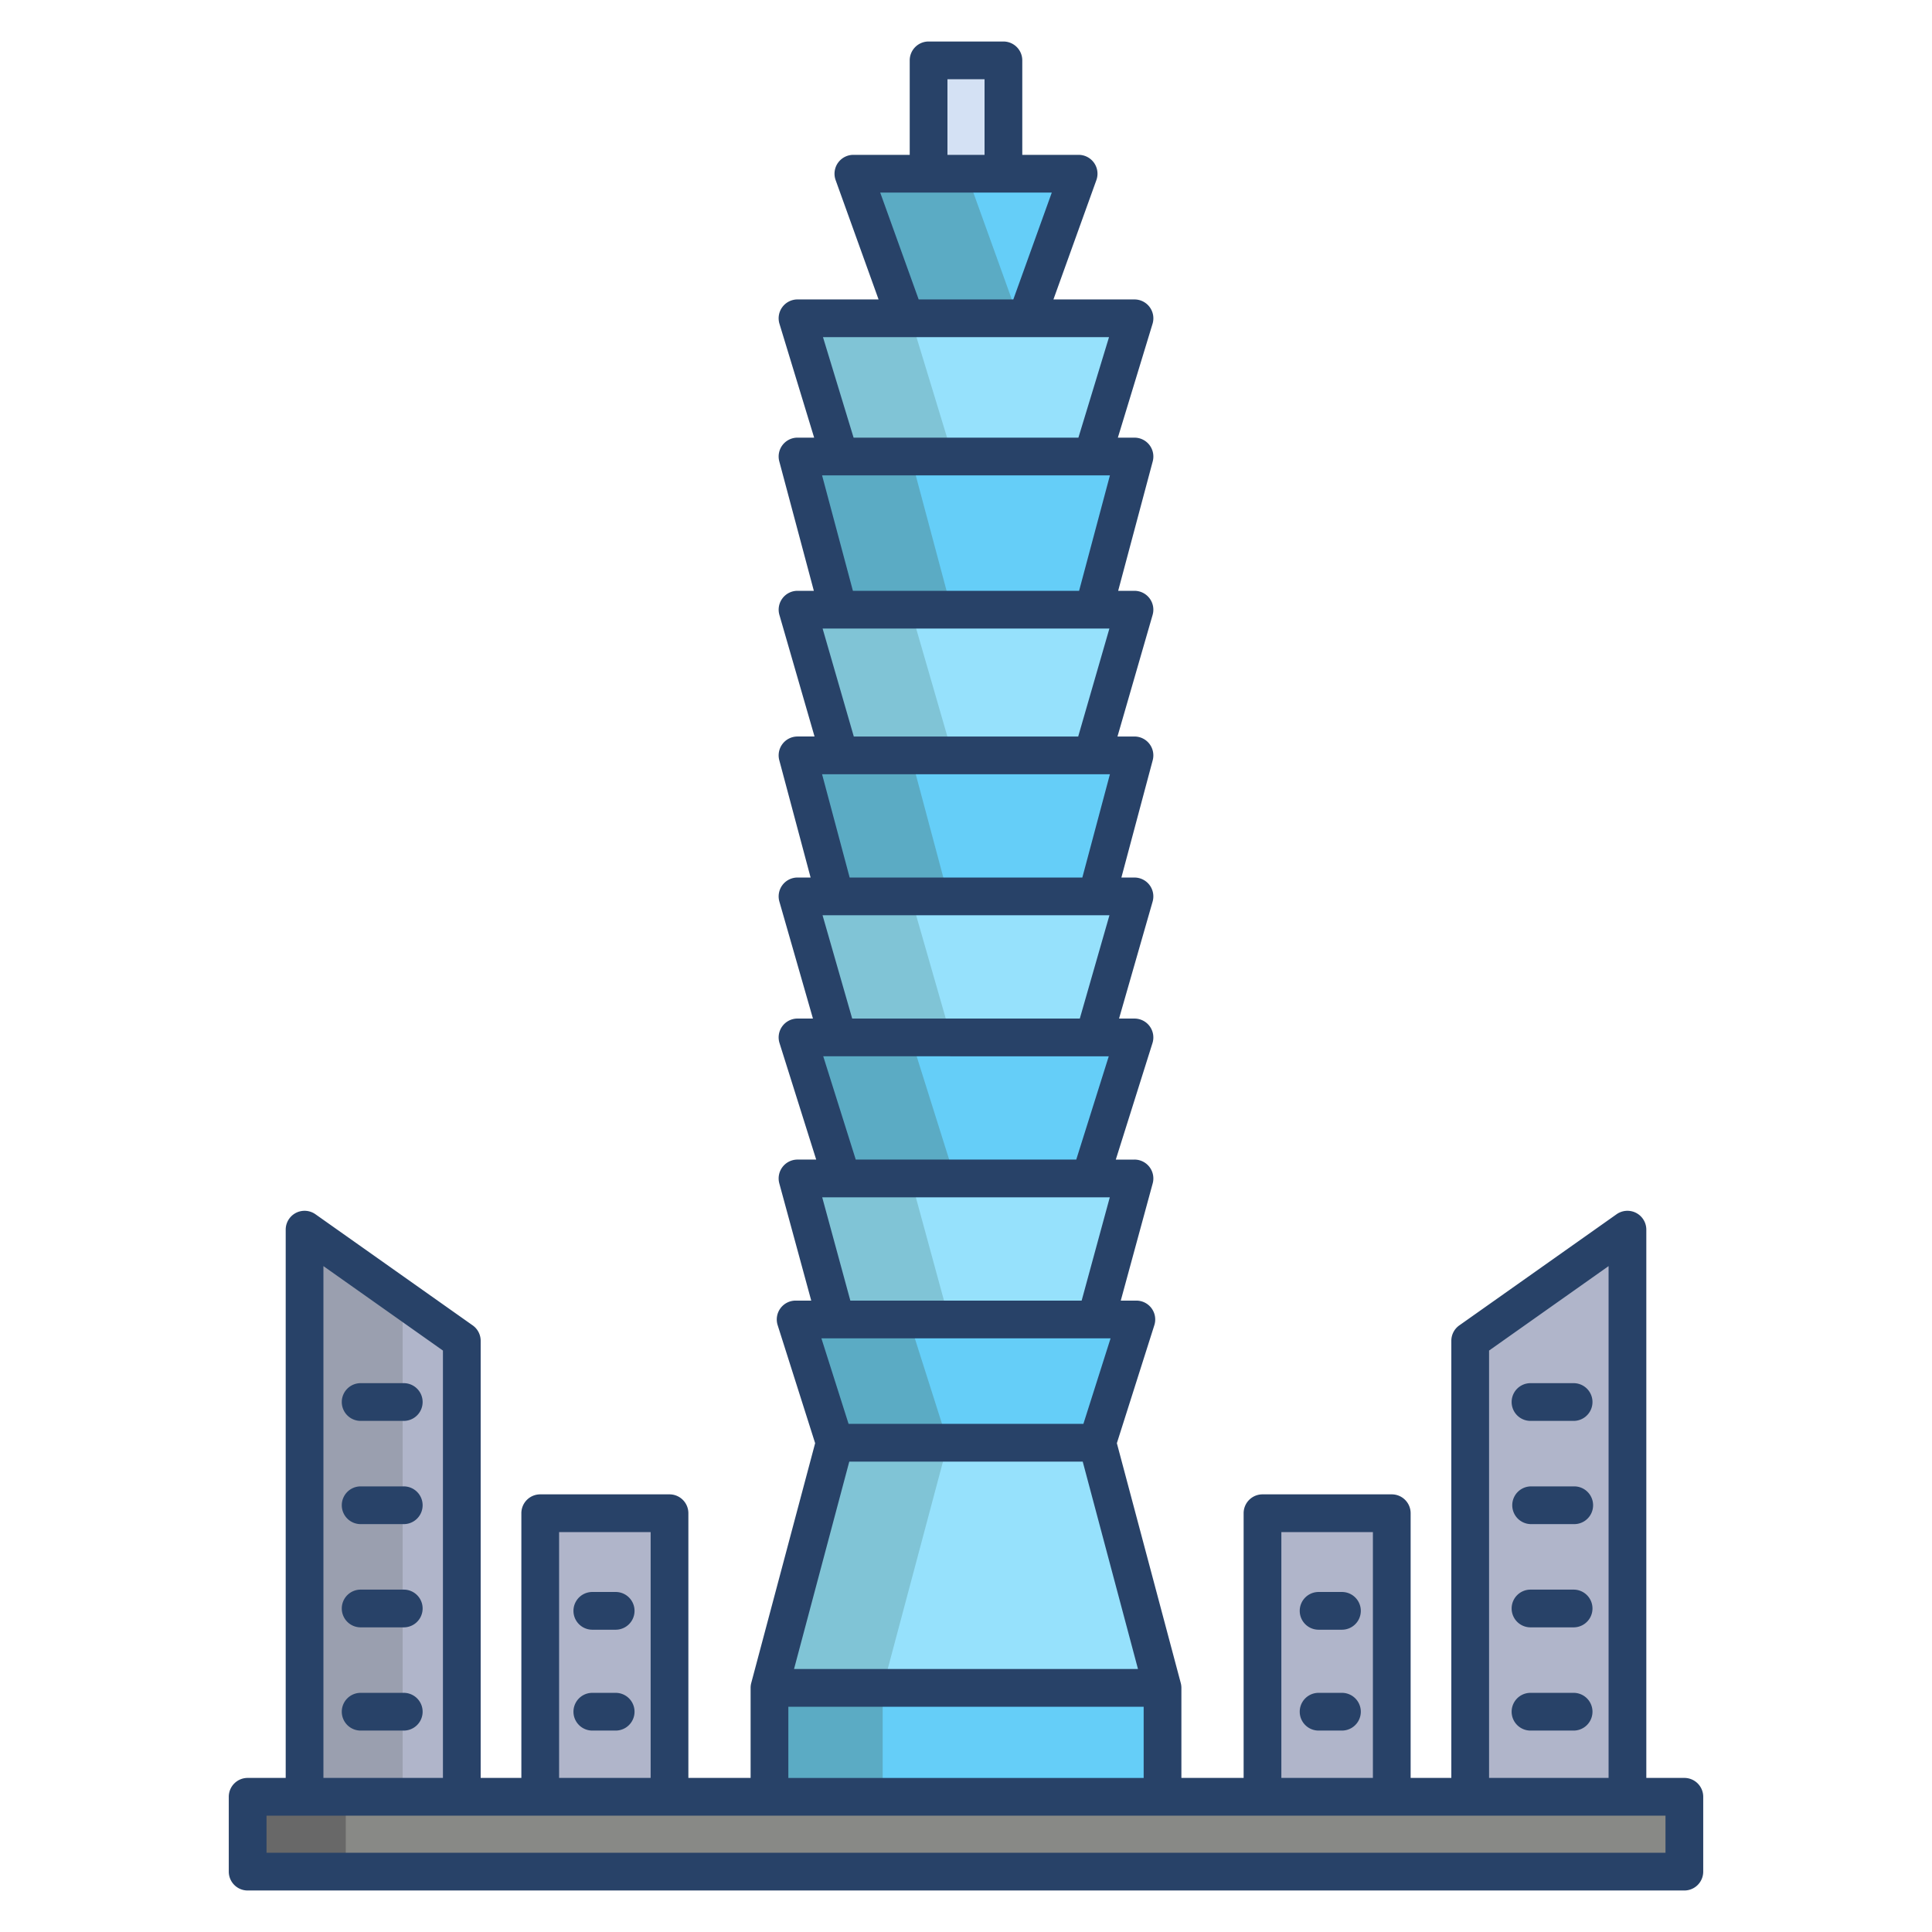 <svg id="Layer_1" height="512" viewBox="0 0 512 512" width="512" xmlns="http://www.w3.org/2000/svg" data-name="Layer 1"><path d="m431.29 325.87v150.3h-41.67v-120.85z" fill="#b0b5ca"/><path d="m334.57 401.02h34.26v75.15h-34.26z" fill="#b0b5ca"/><path d="m203.92 447.3h104.16v28.87h-104.16z" fill="#65cef8"/><path d="m290.77 382.34 17.31 64.96h-104.16l17.31-64.96z" fill="#96e1fc"/><path d="m210.85 349.68 10.38 32.66h69.54l10.38-32.66z" fill="#65cef8"/><path d="m222.32 161.57h67.36.13l10.84-40.59h-89.3l10.84 40.59z" fill="#65cef8"/><path d="m221.45 237.56h69.1.12l9.98-37.38h-89.3l9.98 37.38z" fill="#65cef8"/><path d="m288.89 312.3 11.76-37.37h-89.3l11.76 37.37z" fill="#65cef8"/><path d="m272.06 84.35 13.79-38.31h-59.7l13.79 38.31z" fill="#65cef8"/><path d="m143.17 401.02h34.26v75.15h-34.26z" fill="#b0b5ca"/><path d="m122.38 355.32v120.85h-41.67v-150.3z" fill="#b0b5ca"/><path d="m65.63 476.17h380.74v19.83h-380.74z" fill="#888986"/><path d="m246.08 16h19.84v30.04h-19.84z" fill="#d4e1f4"/><path d="m289.49 120.98 11.16-36.63h-89.3l11.16 36.63z" fill="#96e1fc"/><path d="m222.51 200.18h66.98l11.16-38.61h-89.3z" fill="#96e1fc"/><path d="m222.07 274.93h67.86l10.72-37.37h-89.3z" fill="#96e1fc"/><path d="m221.53 349.68h68.94l10.18-37.38h-89.3z" fill="#96e1fc"/><path d="m80.71 325.87v150.3h26v-131.925z" fill="#9a9faf"/><path d="m65.63 476.17h26v19.83h-26z" fill="#686868"/><path d="m203.92 447.3h30v28.87h-30z" fill="#5babc4"/><path d="m251.23 382.34-10.38-32.66h-30l10.38 32.66z" fill="#5babc4"/><path d="m222.32 161.57h29.87l-10.84-40.59h-30l10.84 40.59z" fill="#5babc4"/><path d="m221.45 237.56h29.88l-9.98-37.38h-30l9.98 37.38z" fill="#5babc4"/><path d="m253.11 312.3-11.76-37.37h-30l11.76 37.37z" fill="#5babc4"/><path d="m269.94 84.35-13.79-38.31h-30l13.79 38.31z" fill="#5babc4"/><path d="m221.23 382.34-17.31 64.96h30l17.31-64.96z" fill="#80c4d6"/><path d="m252.51 120.98-11.16-36.63h-30l11.16 36.63z" fill="#80c4d6"/><path d="m252.51 200.18-11.16-38.61h-30l11.16 38.61z" fill="#80c4d6"/><path d="m252.07 274.93-10.72-37.37h-30l10.72 37.37z" fill="#80c4d6"/><path d="m251.53 349.68-10.18-37.38h-30l10.18 37.38z" fill="#80c4d6"/><g fill="#284268"><path d="m163.159 421.891h-6.186a5 5 0 0 0 0 10h6.186a5 5 0 0 0 0-10z"/><path d="m163.159 448.621h-6.186a5 5 0 0 0 0 10h6.186a5 5 0 0 0 0-10z"/><path d="m355.629 421.891h-6.187a5 5 0 0 0 0 10h6.187a5 5 0 0 0 0-10z"/><path d="m355.629 448.621h-6.187a5 5 0 0 0 0 10h6.187a5 5 0 0 0 0-10z"/><path d="m107 393.908h-11.424a5 5 0 0 0 0 10h11.424a5 5 0 0 0 0-10z"/><path d="m107 421.265h-11.424a5 5 0 0 0 0 10h11.424a5 5 0 0 0 0-10z"/><path d="m107 448.621h-11.424a5 5 0 0 0 0 10h11.424a5 5 0 0 0 0-10z"/><path d="m405.6 376.551h11.424a5 5 0 0 0 0-10h-11.424a5 5 0 0 0 0 10z"/><path d="m417.025 421.265h-11.425a5 5 0 0 0 0 10h11.424a5 5 0 0 0 0-10z"/><path d="m417.025 448.621h-11.425a5 5 0 0 0 0 10h11.424a5 5 0 0 0 0-10z"/><path d="m107 366.551h-11.424a5 5 0 1 0 0 10h11.424a5 5 0 1 0 0-10z"/><path d="m417.188 393.908h-11.425a5 5 0 0 0 0 10h11.425a5 5 0 0 0 0-10z"/><path d="m446.372 471.166h-10.081v-145.292a5 5 0 0 0 -7.886-4.084l-41.674 29.451a5 5 0 0 0 -2.114 4.083v115.842h-10.783v-70.146a5 5 0 0 0 -5-5h-34.26a5 5 0 0 0 -5 5v70.146h-16.493v-23.866a4.991 4.991 0 0 0 -.169-1.287l-16.932-63.552 9.932-31.273a5 5 0 0 0 -4.766-6.513h-4.132l8.461-31.059a5 5 0 0 0 -4.825-6.314h-4.95l9.718-30.872a5 5 0 0 0 -4.77-6.5h-4.088l8.894-30.994a5 5 0 0 0 -4.806-6.379h-3.468l8.3-31.084a5 5 0 0 0 -4.831-6.289h-4.506l9.31-32.224a5 5 0 0 0 -4.8-6.387h-4.327l9.158-34.3a5 5 0 0 0 -4.831-6.29h-4.406l9.19-30.17a5 5 0 0 0 -4.784-6.457h-21.483l11.383-31.626a5 5 0 0 0 -4.7-6.693h-14.938v-25.037a5 5 0 0 0 -5-5h-19.83a5 5 0 0 0 -5 5v25.037h-14.934a5 5 0 0 0 -4.7 6.693l11.379 31.623h-21.48a5 5 0 0 0 -4.784 6.457l9.19 30.17h-4.406a5 5 0 0 0 -4.831 6.29l9.158 34.3h-4.327a5 5 0 0 0 -4.8 6.387l9.31 32.224h-4.51a5 5 0 0 0 -4.831 6.289l8.3 31.084h-3.469a5 5 0 0 0 -4.806 6.379l8.894 30.994h-4.088a5 5 0 0 0 -4.77 6.5l9.72 30.873h-4.95a5 5 0 0 0 -4.825 6.314l8.461 31.059h-4.132a5 5 0 0 0 -4.766 6.513l9.932 31.273-16.932 63.547a4.991 4.991 0 0 0 -.169 1.287v23.871h-16.493v-70.144a5 5 0 0 0 -5-5h-34.26a5 5 0 0 0 -5 5v70.146h-10.783v-115.842a5 5 0 0 0 -2.114-4.083l-41.669-29.451a5 5 0 0 0 -7.886 4.084v145.292h-10.086a5 5 0 0 0 -5 5v19.834a5 5 0 0 0 5 5h380.744a5 5 0 0 0 5-5v-19.834a5 5 0 0 0 -5-5zm-51.755-113.253 31.674-22.383v135.636h-31.674zm-55.043 48.107h24.26v65.146h-24.26zm-88.489-385.02h9.83v20.037h-9.83zm27.649 30.037-10.192 28.316h-25.084l-10.192-28.316zm15.166 38.316-8.11 26.627h-59.58l-8.11-26.627zm.241 36.627-8.169 30.591h-59.944l-8.169-30.591zm-.141 40.591-8.267 28.611h-59.467l-8.266-28.611zm.14 38.611-7.309 27.373h-61.663l-7.309-27.373zm-7.981 64.746h-60.319l-7.854-27.373h76.028zm7.675 10-8.616 27.372h-58.436l-8.617-27.374zm.271 37.374-7.457 27.373h-61.3l-7.454-27.375zm.206 37.373-7.2 22.664h-62.23l-7.2-22.664zm-69.244 32.664h61.864l14.643 54.961h-91.148zm-16.148 64.961h94.162v18.871h-94.162zm-60.753-46.28h24.26v65.146h-24.26zm-62.457-70.49 31.674 22.383v113.253h-31.674zm355.663 155.47h-370.744v-9.834h370.744z"/></g></svg>